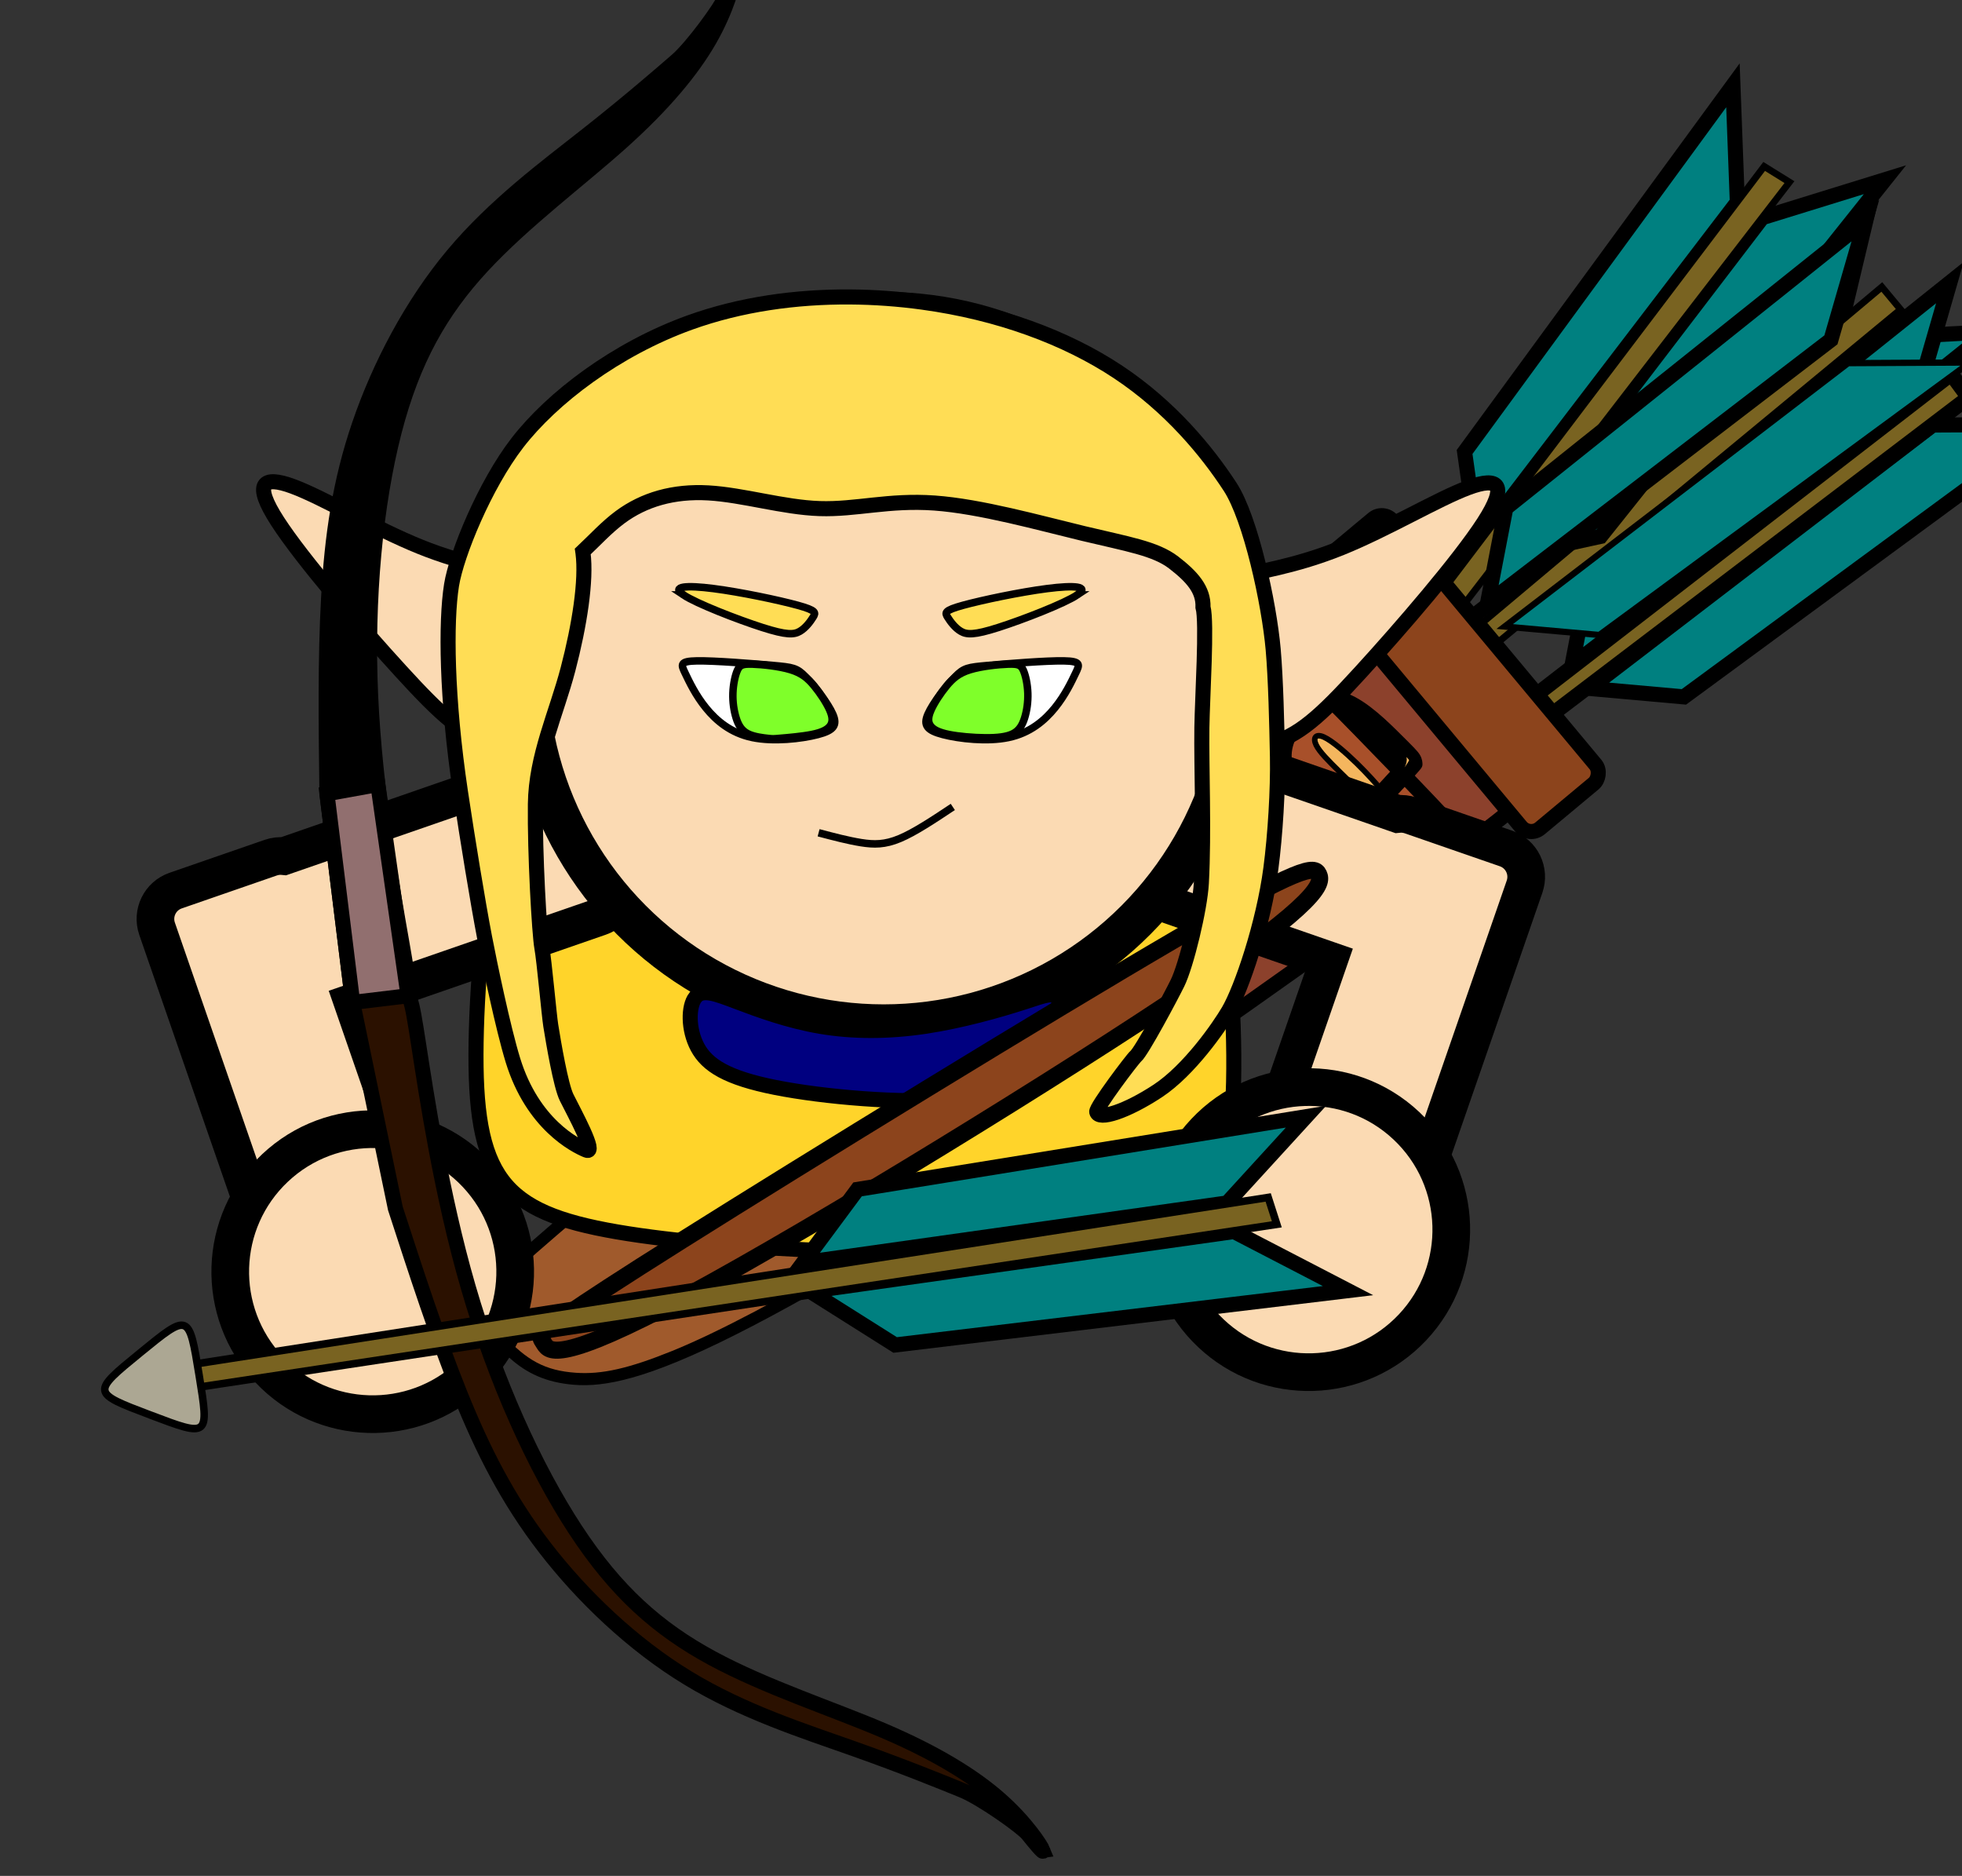 <?xml version="1.0" encoding="UTF-8" standalone="no"?>
<svg
   xmlns:dc="http://purl.org/dc/elements/1.1/"
   xmlns:cc="http://creativecommons.org/ns#"
   xmlns:rdf="http://www.w3.org/1999/02/22-rdf-syntax-ns#"
   xmlns:svg="http://www.w3.org/2000/svg"
   xmlns="http://www.w3.org/2000/svg"
   xmlns:sodipodi="http://sodipodi.sourceforge.net/DTD/sodipodi-0.dtd"
   xmlns:inkscape="http://www.inkscape.org/namespaces/inkscape"
   width="16.933mm"
   height="16.187mm"
   viewBox="0 0 16.933 16.187"
   version="1.1"
   id="svg13331"
   inkscape:version="1.0.2 (e86c870879, 2021-01-15)"
   sodipodi:docname="arquero_azul_down.svg">
  <rect x="0" y="0" width="16.933" height="16.187" fill="#333333" stroke="none"/>
  <defs
     id="defs13325">
    <inkscape:path-effect
       effect="bspline"
       id="path-effect71025"
       is_visible="true"
       lpeversion="1"
       weight="33.333"
       steps="2"
       helper_size="0"
       apply_no_weight="true"
       apply_with_weight="true"
       only_selected="false" />
    <inkscape:path-effect
       effect="bspline"
       id="path-effect74605"
       is_visible="true"
       lpeversion="1"
       weight="33.333"
       steps="2"
       helper_size="0"
       apply_no_weight="true"
       apply_with_weight="true"
       only_selected="false" />
    <inkscape:path-effect
       effect="bspline"
       id="path-effect79951"
       is_visible="true"
       lpeversion="1"
       weight="33.333"
       steps="2"
       helper_size="0"
       apply_no_weight="true"
       apply_with_weight="true"
       only_selected="false" />
    <inkscape:path-effect
       effect="bspline"
       id="path-effect79935"
       is_visible="true"
       lpeversion="1"
       weight="33.333"
       steps="2"
       helper_size="0"
       apply_no_weight="true"
       apply_with_weight="true"
       only_selected="false" />
    <inkscape:path-effect
       effect="bspline"
       id="path-effect74609-2"
       is_visible="true"
       lpeversion="1"
       weight="33.333"
       steps="2"
       helper_size="0"
       apply_no_weight="true"
       apply_with_weight="true"
       only_selected="false" />
    <inkscape:path-effect
       effect="bspline"
       id="path-effect74609"
       is_visible="true"
       lpeversion="1"
       weight="33.333"
       steps="2"
       helper_size="0"
       apply_no_weight="true"
       apply_with_weight="true"
       only_selected="false" />
    <inkscape:path-effect
       effect="bspline"
       id="path-effect66466"
       is_visible="true"
       lpeversion="1"
       weight="33.333"
       steps="2"
       helper_size="0"
       apply_no_weight="true"
       apply_with_weight="true"
       only_selected="false" />
    <inkscape:path-effect
       effect="bspline"
       id="path-effect58394"
       is_visible="true"
       lpeversion="1"
       weight="33.333"
       steps="2"
       helper_size="0"
       apply_no_weight="true"
       apply_with_weight="true"
       only_selected="false" />
    <inkscape:path-effect
       effect="bspline"
       id="path-effect58394-0"
       is_visible="true"
       lpeversion="1"
       weight="33.333"
       steps="2"
       helper_size="0"
       apply_no_weight="true"
       apply_with_weight="true"
       only_selected="false" />
    <inkscape:path-effect
       effect="bspline"
       id="path-effect55093"
       is_visible="true"
       lpeversion="1"
       weight="33.333"
       steps="2"
       helper_size="0"
       apply_no_weight="true"
       apply_with_weight="true"
       only_selected="false" />
    <inkscape:path-effect
       effect="bspline"
       id="path-effect44520-1"
       is_visible="true"
       lpeversion="1"
       weight="33.333"
       steps="2"
       helper_size="0"
       apply_no_weight="true"
       apply_with_weight="true"
       only_selected="false" />
    <inkscape:path-effect
       effect="bspline"
       id="path-effect44528-3"
       is_visible="true"
       lpeversion="1"
       weight="33.333"
       steps="2"
       helper_size="0"
       apply_no_weight="true"
       apply_with_weight="true"
       only_selected="false" />
    <inkscape:path-effect
       effect="bspline"
       id="path-effect55097-1"
       is_visible="true"
       lpeversion="1"
       weight="33.333"
       steps="2"
       helper_size="0"
       apply_no_weight="true"
       apply_with_weight="true"
       only_selected="false" />
    <inkscape:path-effect
       effect="bspline"
       id="path-effect44520-1-6"
       is_visible="true"
       lpeversion="1"
       weight="33.333"
       steps="2"
       helper_size="0"
       apply_no_weight="true"
       apply_with_weight="true"
       only_selected="false" />
    <inkscape:path-effect
       effect="bspline"
       id="path-effect44528-3-6"
       is_visible="true"
       lpeversion="1"
       weight="33.333"
       steps="2"
       helper_size="0"
       apply_no_weight="true"
       apply_with_weight="true"
       only_selected="false" />
    <inkscape:path-effect
       effect="bspline"
       id="path-effect55097-1-4"
       is_visible="true"
       lpeversion="1"
       weight="33.333"
       steps="2"
       helper_size="0"
       apply_no_weight="true"
       apply_with_weight="true"
       only_selected="false" />
    <inkscape:path-effect
       effect="bspline"
       id="path-effect89294"
       is_visible="true"
       lpeversion="1"
       weight="33.333"
       steps="2"
       helper_size="0"
       apply_no_weight="true"
       apply_with_weight="true"
       only_selected="false" />
    <inkscape:path-effect
       effect="bspline"
       id="path-effect82888"
       is_visible="true"
       lpeversion="1"
       weight="33.333"
       steps="2"
       helper_size="0"
       apply_no_weight="true"
       apply_with_weight="true"
       only_selected="false" />
    <inkscape:path-effect
       effect="bspline"
       id="path-effect86191"
       is_visible="true"
       lpeversion="1"
       weight="33.333"
       steps="2"
       helper_size="0"
       apply_no_weight="true"
       apply_with_weight="true"
       only_selected="false" />
    <inkscape:path-effect
       effect="bspline"
       id="path-effect86191-1"
       is_visible="true"
       lpeversion="1"
       weight="33.333"
       steps="2"
       helper_size="0"
       apply_no_weight="true"
       apply_with_weight="true"
       only_selected="false" />
  </defs>
  <sodipodi:namedview
     id="base"
     pagecolor="#ffffff"
     bordercolor="#666666"
     borderopacity="1.0"
     inkscape:pageopacity="0.0"
     inkscape:pageshadow="2"
     inkscape:zoom="0.35"
     inkscape:cx="621.68126"
     inkscape:cy="756.95684"
     inkscape:document-units="mm"
     inkscape:current-layer="layer1"
     inkscape:document-rotation="0"
     showgrid="false"
     fit-margin-top="0"
     fit-margin-left="0"
     fit-margin-right="0"
     fit-margin-bottom="0"
     inkscape:window-width="1366"
     inkscape:window-height="741"
     inkscape:window-x="0"
     inkscape:window-y="0"
     inkscape:window-maximized="0" />
  <g
     inkscape:label="Capa 1"
     inkscape:groupmode="layer"
     id="layer1"
     transform="translate(58.653,52.111)">
    <g
       id="g13241"
       transform="matrix(0.065,0,0,0.065,-175.919,-16.426)">
      <g
         id="g107375"
         inkscape:export-filename="../../Desktop/GAME JAM/ELFO_2_F.png"
         inkscape:export-xdpi="11.359912"
         inkscape:export-ydpi="11.359912">
        <path
           style="fill:#796321;fill-opacity:1;stroke:#000000;stroke-width:2;stroke-linecap:butt;stroke-linejoin:miter;stroke-dasharray:none;stroke-opacity:1"
           d="m 2051.931,-507.575 2.309,3.131 -61.46,46.731 -1.939,-2.63 z"
           id="path81035-8-0" />
        <g
           id="g81561"
           transform="rotate(8.616,2660.212,-167.392)">
          <path
             style="fill:#8c412c;fill-opacity:1;stroke:#000000;stroke-width:2;stroke-linecap:butt;stroke-linejoin:miter;stroke-dasharray:none;stroke-opacity:1"
             d="m 1928.396,-348.787 c -16.996,18.359 -50.418,55.5 -67.05,74.397 -16.632,18.897 -16.473,19.548 -15.453,20.761 1.02,1.213 2.9,2.987 4.983,4.356 2.083,1.369 4.367,2.332 7.874,2.216 3.507,-0.115 8.238,-1.308 18.401,-8.27 10.162,-6.962 25.756,-19.691 43.223,-35.566 17.467,-15.875 36.806,-34.893 46.181,-44.514 9.375,-9.621 8.785,-9.844 4.553,-12.69 -4.232,-2.845 -12.105,-8.312 -16.808,-11.783 -4.703,-3.471 -6.237,-4.946 -7.288,-5.895 -1.051,-0.949 -1.62,-1.372 -18.616,16.987 z"
             id="path71023"
             inkscape:path-effect="#path-effect71025"
             inkscape:original-d="m 1944.8222,-367.56946 c -33.4221,37.14155 -66.8444,74.28279 -100.2667,111.42391 0.159,0.65187 0.3178,1.30347 0.4766,1.9549 1.8806,1.77453 3.7613,3.54888 5.6421,5.3231 2.2842,0.96311 4.5683,1.92607 6.8524,2.88878 4.7312,-1.19289 9.462,-2.38604 14.1931,-3.57928 15.5939,-12.73009 31.1872,-25.45986 46.7808,-38.19004 19.3403,-19.01904 38.6799,-38.03745 58.0197,-57.05644 -0.5902,-0.22316 -1.1805,-0.44645 -1.7707,-0.66999 -7.8733,-5.46709 -15.7463,-10.93412 -23.6193,-16.4014 -1.5336,-1.47466 -3.0669,-2.94946 -4.6005,-4.42452 -0.5692,-0.42275 -1.1382,-0.84576 -1.7075,-1.26902 z" />
        </g>
        <path
           style="fill:#008080;fill-opacity:1;stroke:#000000;stroke-width:2;stroke-linecap:butt;stroke-linejoin:miter;stroke-dasharray:none;stroke-opacity:1"
           d="m 2007.675,-467.268 12.729,0.505 47.729,-38.176 -16.301,0.867 z"
           id="path81001" />
        <path
           style="fill:#f40000;fill-opacity:1;stroke:#000000;stroke-width:0.898;stroke-linecap:butt;stroke-linejoin:miter;stroke-dasharray:none;stroke-opacity:1"
           d="m 2005.216,-470.219 1.796,-12.612 46.149,-40.072 -3.789,15.879 z"
           id="path81001-7" />
        <path
           style="fill:#796321;fill-opacity:1;stroke:#000000;stroke-width:0.898;stroke-linecap:butt;stroke-linejoin:miter;stroke-dasharray:none;stroke-opacity:1"
           d="m 2053.954,-510.905 2.49,2.987 -59.534,49.217 -2.091,-2.509 z"
           id="path81035" />
        <path
           style="fill:#008080;fill-opacity:1;stroke:#000000;stroke-width:2;stroke-linecap:butt;stroke-linejoin:miter;stroke-dasharray:none;stroke-opacity:1"
           d="m 2015.105,-457.61 12.57,1.124 49.207,-36.174 -16.176,0.085 z"
           id="path81001-6" />
        <path
           style="fill:#008080;fill-opacity:1;stroke:#000000;stroke-width:2;stroke-linecap:butt;stroke-linejoin:miter;stroke-dasharray:none;stroke-opacity:1"
           d="m 2012.824,-460.703 2.43,-12.626 47.741,-38.161 -4.571,15.822 z"
           id="path81001-7-9" />
        <path
           style="fill:#796321;fill-opacity:1;stroke:#000000;stroke-width:2;stroke-linecap:butt;stroke-linejoin:miter;stroke-dasharray:none;stroke-opacity:1"
           d="m 2063.16,-499.357 2.309,3.131 -61.46,46.731 -1.94,-2.63 z"
           id="path81035-8" />
        <path
           style="fill:#008080;fill-opacity:1;stroke:#000000;stroke-width:2;stroke-linecap:butt;stroke-linejoin:miter;stroke-dasharray:none;stroke-opacity:1"
           d="m 2003.564,-474.94 13.047,-2.853 37.759,-47.349 -16.287,5.037 z"
           id="path81001-6-2" />
        <path
           style="fill:#008080;fill-opacity:1;stroke:#000000;stroke-width:2;stroke-linecap:butt;stroke-linejoin:miter;stroke-dasharray:none;stroke-opacity:1"
           d="m 2000.249,-476.998 -1.692,-12.004 35.629,-48.672 0.582,15.511 z"
           id="path81001-7-9-8" />
        <path
           style="fill:#796321;fill-opacity:1;stroke:#000000;stroke-width:0.898;stroke-linecap:butt;stroke-linejoin:miter;stroke-dasharray:none;stroke-opacity:1"
           d="m 2038.332,-526.906 3.357,2.084 -46.653,60.522 -2.819,-1.75 z"
           id="path81035-8-2" />
        <path
           style="fill:#008080;fill-opacity:1;stroke:#000000;stroke-width:0.83;stroke-linecap:butt;stroke-linejoin:miter;stroke-dasharray:none;stroke-opacity:1"
           d="m 2003.877,-465.827 12.57,1.124 49.207,-36.174 -16.176,0.085 z"
           id="path81001-6-9" />
        <path
           style="fill:#008080;fill-opacity:1;stroke:#000000;stroke-width:2;stroke-linecap:butt;stroke-linejoin:miter;stroke-dasharray:none;stroke-opacity:1"
           d="m 2001.596,-468.92 2.43,-12.626 47.741,-38.161 -4.571,15.822 z"
           id="path81001-7-9-6" />
        <rect
           style="fill:#8c441c;fill-opacity:1;stroke:#000000;stroke-width:2;stroke-linecap:round;stroke-linejoin:round;stroke-dasharray:none;stroke-opacity:1;paint-order:stroke fill markers"
           id="rect71079"
           width="45.757"
           height="12.888"
           x="902.997"
           y="-1835.083"
           ry="1.797"
           transform="rotate(50.189)" />
        <path
           style="fill:#a8502a;fill-opacity:1;stroke:#000000;stroke-width:2;stroke-linecap:butt;stroke-linejoin:miter;stroke-dasharray:none;stroke-opacity:1"
           d="m 1988.633,-434.649 c 5.616,4.404 7.298,3.817 8.626,2.917 1.327,-0.899 2.3,-2.11 2.389,-3.252 0.089,-1.142 -0.705,-2.215 -5.578,-7.365 -4.873,-5.15 -13.826,-14.378 -18.474,-18.811 -4.648,-4.432 -4.99,-4.069 -5.985,-3.856 -0.995,0.213 -2.644,0.276 -3.575,0.723 -0.931,0.447 -1.144,1.276 -1.377,2.415 -0.234,1.139 -0.488,2.587 4.16,8.008 4.648,5.422 14.198,14.817 19.814,19.221 z"
           id="path74603"
           inkscape:path-effect="#path-effect74605"
           inkscape:original-d="m 1992.5669,-429.65746 c 1.6822,-0.58726 3.3643,-1.17477 5.0463,-1.76251 0.9725,-1.21098 1.9448,-2.42217 2.9173,-3.63347 -0.794,-1.07256 -1.5881,-2.14516 -2.3821,-3.21809 -8.953,-9.22805 -17.9057,-18.45592 -26.8585,-27.68415 -0.3422,0.3633 -0.6844,0.72634 -1.0266,1.08916 -1.6486,0.0635 -3.297,0.12685 -4.9455,0.18998 -0.2127,0.8298 -0.426,1.65919 -0.6391,2.48852 -0.2538,1.44813 -0.5086,2.89592 -0.7628,4.34356 9.5505,9.39608 19.1006,18.79154 28.651,28.187 z" />
        <path
           style="fill:none;stroke:#000000;stroke-width:0.974;stroke-linecap:butt;stroke-linejoin:miter;stroke-dasharray:none;stroke-opacity:1"
           d="m 1892.122,-398.565 c 12.246,-3.548 24.492,-7.096 36.027,-8.982 11.535,-1.886 22.359,-2.109 33.183,-2.332"
           id="path79949"
           inkscape:path-effect="#path-effect79951"
           inkscape:original-d="m 1892.1224,-398.56514 c 12.2462,-3.54788 24.4922,-7.09593 36.7383,-10.64423 10.8244,-0.22297 21.6481,-0.44621 32.4723,-0.6695" />
        <path
           style="fill:#a05a2c;fill-opacity:1;stroke:none;stroke-width:2;stroke-linecap:round;stroke-linejoin:round;stroke-dasharray:none;stroke-opacity:1;paint-order:stroke fill markers"
           d="m 1869.002,-374.165 c -0.812,-1.192 -0.822,-1.421 -0.098,-2.335 1.563,-1.973 5.023,-5.081 15.917,-14.303 l 9.118,-7.718 4.535,-1.295 c 25.419,-7.261 36.53,-9.026 59.315,-9.422 l 1.64,-0.029 -0.71,0.479 c -0.391,0.263 -2.593,1.762 -4.894,3.331 -24.91,16.986 -48.457,30.924 -60.456,35.787 -5.787,2.345 -9.378,3.158 -12.845,2.908 -4.008,-0.289 -6.49,-1.598 -9.655,-5.091 -0.639,-0.705 -1.478,-1.746 -1.865,-2.313 z"
           id="path80241" />
        <path
           style="fill:#f4b65e;fill-opacity:1;stroke:#000000;stroke-width:1.059;stroke-linecap:round;stroke-linejoin:round;stroke-dasharray:none;stroke-opacity:1;paint-order:stroke fill markers"
           d="m 1975.619,-444.502 c -2.029,-3.411 -2.047,-6.096 -0.059,-8.799 0.871,-1.184 2.554,-2.425 3.753,-2.768 0.987,-0.282 2.522,-0.217 3.406,0.145 1.638,0.669 3.646,2.238 6.631,5.183 2.633,2.598 2.508,2.436 2.287,2.944 -0.543,1.25 -4.833,5.978 -7.349,8.098 -1.675,1.41 -1.848,1.527 -2.304,1.561 -0.642,0.046 -1.03,-0.132 -1.871,-0.856 -0.962,-0.828 -3.728,-4.216 -4.495,-5.506 z m 4.682,4.754 c 0.669,0.435 1.475,0.525 2.11,0.235 0.692,-0.316 3.27,-2.628 4.778,-4.284 3.594,-3.949 3.747,-4.329 2.32,-5.775 -4.141,-4.194 -6.178,-5.586 -8.278,-5.654 -1.744,-0.057 -3.38,0.774 -4.784,2.43 -2.195,2.588 -2.213,5.279 -0.058,8.673 0.784,1.234 3.148,3.877 3.913,4.375 z"
           id="path75410" />
        <path
           style="fill:#f4b65e;fill-opacity:1;stroke:#000000;stroke-width:0.74;stroke-linecap:butt;stroke-linejoin:miter;stroke-dasharray:none;stroke-opacity:1"
           d="m 1987.335,-444.353 c -0.544,-0.627 -1.632,-1.88 -3.09,-3.303 -1.458,-1.423 -3.287,-3.015 -4.384,-3.503 -1.097,-0.489 -1.461,0.126 -1.018,1.051 0.443,0.925 1.692,2.16 3.065,3.514 1.373,1.354 2.869,2.825 3.61,3.541 0.741,0.715 0.726,0.674 0.851,0.614 0.125,-0.06 0.391,-0.139 0.628,-0.293 0.237,-0.154 0.446,-0.383 0.588,-0.561 0.142,-0.178 0.218,-0.305 0.256,-0.369 0.038,-0.064 0.038,-0.064 -0.506,-0.691 z"
           id="path79933"
           inkscape:path-effect="#path-effect79935"
           inkscape:original-d="m 1987.8786,-443.72679 c -1.0876,-1.25323 -2.1757,-2.50652 -3.2632,-3.76004 -1.8289,-1.59182 -3.6577,-3.18372 -5.4865,-4.77592 -0.3643,0.61495 -0.7288,1.22968 -1.0931,1.84432 1.2494,1.23556 2.4987,2.47076 3.7481,3.70582 1.4963,1.47191 2.9926,2.94368 4.4889,4.41527 -0.015,-0.041 -0.03,-0.0822 -0.045,-0.12361 0.2659,-0.0786 0.5315,-0.15762 0.7975,-0.23657 0.2087,-0.22873 0.417,-0.45823 0.6259,-0.68716 0.076,-0.12697 0.152,-0.25397 0.2274,-0.38187 z" />
        <path
           style="fill:none;stroke:#000000;stroke-width:0.76;stroke-linecap:butt;stroke-linejoin:miter;stroke-dasharray:none;stroke-opacity:1"
           d="m 1988.78,-446.12 c -1.287,1.412 -3.861,4.235 -5.497,5.522 -1.636,1.287 -2.333,1.037 -3.779,-0.422 -1.446,-1.458 -3.64,-4.125 -4.164,-6.473 -0.524,-2.348 0.623,-4.376 2.091,-5.728 1.467,-1.352 3.255,-2.028 5.215,-1.307 1.96,0.721 4.092,2.84 5.357,4.093 1.265,1.253 1.664,1.639 1.863,1.979 0.199,0.34 0.199,0.631 0.199,0.778 0,0.146 0,0.146 -1.284,1.558 z"
           id="path74607-6"
           inkscape:path-effect="#path-effect74609-2"
           inkscape:original-d="m 1990.0666,-447.53212 c -2.5743,2.82361 -5.1484,5.64721 -7.7225,8.47061 -0.6977,-0.24983 -1.395,-0.49967 -2.0925,-0.74977 -2.1945,-2.6668 -4.389,-5.33363 -6.5835,-8.00071 1.1471,-2.02805 2.294,-4.05635 3.4412,-6.0846 1.7876,-0.67591 3.575,-1.35193 5.3626,-2.0281 2.1321,2.11892 4.2642,4.23763 6.3962,6.3561 0.3986,0.38681 0.7971,0.77347 1.1957,1.16007 0,0.29236 0,0.58433 0,0.87641 z" />
        <path
           style="fill:none;stroke:#000000;stroke-width:0.974;stroke-linecap:butt;stroke-linejoin:miter;stroke-dasharray:none;stroke-opacity:1"
           d="m 1990.86,-445.556 c -1.62,1.79 -4.859,5.37 -6.926,6.994 -2.067,1.624 -2.962,1.29 -4.835,-0.607 -1.873,-1.898 -4.723,-5.361 -5.434,-8.384 -0.71,-3.023 0.719,-5.608 2.57,-7.318 1.851,-1.71 4.123,-2.547 6.639,-1.586 2.517,0.961 5.278,3.718 6.916,5.349 1.639,1.631 2.155,2.134 2.416,2.574 0.261,0.439 0.267,0.814 0.271,1.002 0,0.187 0,0.187 -1.617,1.978 z"
           id="path74607"
           inkscape:path-effect="#path-effect74609"
           inkscape:original-d="m 1992.4793,-447.34647 c -3.2391,3.58057 -6.4783,7.16079 -9.7175,10.7408 -0.8955,-0.33289 -1.7908,-0.6659 -2.6861,-0.99922 -2.8505,-3.46266 -5.7009,-6.92536 -8.5512,-10.38828 1.4298,-2.58397 2.8596,-5.16809 4.2894,-7.75238 2.2719,-0.83642 4.5437,-1.67307 6.8156,-2.5099 2.7611,2.75797 5.5221,5.51575 8.2832,8.27333 0.516,0.5037 1.032,1.00721 1.5479,1.51052 0.01,0.37525 0.013,0.7503 0.019,1.12513 z" />
        <path
           style="fill:#ffd42a;fill-opacity:1;stroke:#000000;stroke-width:2;stroke-linecap:butt;stroke-linejoin:miter;stroke-dasharray:none;stroke-opacity:1"
           d="m 1882.349,-475.879 c -10.515,16.173 -14.751,47.349 -15.042,65.249 -0.29,17.901 3.364,22.524 18.699,25.164 15.335,2.639 42.349,3.294 58.7,2.643 16.352,-0.652 22.04,-2.61 23.045,-19.247 1.005,-16.637 -2.672,-47.95 -10.336,-65.784 -7.663,-17.834 -19.313,-22.186 -33.535,-23.778 -14.222,-1.591 -31.017,-0.421 -41.532,15.753 z"
           id="path66464"
           inkscape:path-effect="#path-effect66466"
           inkscape:original-d="m 1876.0695,-490.88144 c -4.2358,31.17626 -8.4717,62.3515 -12.7081,93.52795 3.6551,4.62452 7.3098,9.24848 10.9644,13.87243 27.0155,0.65523 54.029,1.31015 81.0444,1.96485 5.6884,-1.95824 11.3762,-3.91659 17.064,-5.87534 -3.6773,-31.31476 -7.3547,-62.62852 -11.0324,-93.94318 -11.6495,-4.35255 -23.2989,-8.7052 -34.9488,-13.0582 -16.7946,1.17079 -33.5888,2.34126 -50.3835,3.51149 z"
           sodipodi:nodetypes="cccccccc" />
        <g
           id="g31954-0-2"
           transform="rotate(136.715,1643.229,-85.809)">
          <path
             id="rect10563-5-3-8-7"
             style="fill:#fbdab3;fill-opacity:1;stroke:#000000;stroke-width:5;stroke-linecap:square;stroke-dasharray:none;stroke-opacity:1;paint-order:stroke fill markers"
             d="m 1296.122,-13.285 c 2.017,0.906 2.912,3.259 2.006,5.276 l -20.22,45.026 c -0.906,2.017 -3.259,2.911 -5.276,2.006 l -12.185,-5.472 c -0.559,-0.251 -1.032,-0.614 -1.405,-1.05 l -33.76,-15.161 c -2.017,-0.906 -2.911,-3.259 -2.006,-5.276 l 5.472,-12.185 c 0.906,-2.017 3.259,-2.911 5.276,-2.006 l 31.68,14.227 12.956,-28.851 c 0.906,-2.017 3.259,-2.911 5.276,-2.006 z" />
          <ellipse
             style="fill:#fbdab3;fill-opacity:1;stroke:#000000;stroke-width:5;stroke-linecap:square;stroke-dasharray:none;stroke-opacity:1;paint-order:stroke fill markers"
             id="path470-4-6-9-8-6"
             cx="-1288.274"
             cy="-15.744"
             rx="18.918"
             ry="18.918"
             transform="scale(-1,1)" />
        </g>
        <g
           id="g31954-0-2-1"
           transform="matrix(0.728,0.686,0.686,-0.728,1050.803,-1280.981)">
          <path
             id="rect10563-5-3-8-7-3"
             style="fill:#fbdab3;fill-opacity:1;stroke:#000000;stroke-width:5;stroke-linecap:square;stroke-dasharray:none;stroke-opacity:1;paint-order:stroke fill markers"
             d="m 1296.122,-13.285 c 2.017,0.906 2.912,3.259 2.006,5.276 l -20.22,45.026 c -0.906,2.017 -3.259,2.911 -5.276,2.006 l -12.185,-5.472 c -0.559,-0.251 -1.032,-0.614 -1.405,-1.05 l -33.76,-15.161 c -2.017,-0.906 -2.911,-3.259 -2.006,-5.276 l 5.472,-12.185 c 0.906,-2.017 3.259,-2.911 5.276,-2.006 l 31.68,14.227 12.956,-28.851 c 0.906,-2.017 3.259,-2.911 5.276,-2.006 z" />
          <ellipse
             style="fill:#fbdab3;fill-opacity:1;stroke:#000000;stroke-width:5;stroke-linecap:square;stroke-dasharray:none;stroke-opacity:1;paint-order:stroke fill markers"
             id="path470-4-6-9-8-6-2"
             cx="-1288.274"
             cy="-15.744"
             rx="18.918"
             ry="18.918"
             transform="scale(-1,1)" />
        </g>
        <path
           style="fill:#fbdab3;fill-opacity:1;stroke:#000000;stroke-width:2;stroke-linecap:butt;stroke-linejoin:miter;stroke-dasharray:none;stroke-opacity:1"
           d="m 1960.915,-450.973 c 2.767,0.972 7.701,1.704 11.624,0.733 3.923,-0.972 6.836,-3.648 12.181,-9.492 5.346,-5.845 13.124,-14.858 16.382,-19.906 3.259,-5.048 1.997,-6.131 -2.038,-4.636 -4.034,1.494 -10.841,5.566 -16.88,8.005 -6.039,2.439 -11.31,3.245 -15.27,4.075 -3.96,0.83 -6.609,1.684 -8.052,4.66 -1.443,2.975 -1.679,8.071 -1.497,11.225 0.182,3.154 0.783,4.365 3.55,5.337 z"
           id="path58392"
           inkscape:path-effect="#path-effect58394"
           inkscape:original-d="m 1958.7486,-450.73412 c 4.9339,0.73282 9.8675,1.46538 14.8009,2.19767 2.913,-2.67564 5.8257,-5.35145 8.7381,-8.02757 7.7788,-9.01325 15.5571,-18.02641 23.3353,-27.04001 -1.2615,-1.08258 -2.5232,-2.16539 -3.7852,-3.24848 -6.8066,4.07207 -13.6133,8.14371 -20.4203,12.21517 -5.271,0.8062 -10.542,1.61211 -15.8134,2.41777 -2.649,0.85458 -5.2982,1.70886 -7.9478,2.5629 -0.2361,5.0963 -0.4726,10.19213 -0.7093,15.28781 0.6008,1.21186 1.2014,2.42342 1.8017,3.63474 z" />
        <path
           style="fill:#fbdab3;fill-opacity:1;stroke:#000000;stroke-width:2;stroke-linecap:butt;stroke-linejoin:miter;stroke-dasharray:none;stroke-opacity:1"
           d="m 1881.132,-451.127 c -2.767,0.972 -7.701,1.704 -11.624,0.733 -3.923,-0.972 -6.836,-3.648 -12.181,-9.492 -5.346,-5.845 -13.124,-14.858 -16.382,-19.906 -3.259,-5.048 -1.997,-6.131 2.038,-4.636 4.034,1.494 10.841,5.566 16.88,8.005 6.039,2.439 11.31,3.245 15.27,4.075 3.96,0.83 6.609,1.684 8.052,4.66 1.443,2.975 1.679,8.071 1.497,11.225 -0.182,3.154 -0.783,4.365 -3.55,5.337 z"
           id="path58392-5"
           inkscape:path-effect="#path-effect58394-0"
           inkscape:original-d="m 1883.299,-450.88815 c -4.9339,0.73282 -9.8675,1.46538 -14.8009,2.19767 -2.913,-2.67564 -5.8257,-5.35145 -8.7381,-8.02757 -7.7788,-9.01325 -15.5571,-18.02641 -23.3353,-27.04001 1.2615,-1.08258 2.5232,-2.16539 3.7852,-3.24848 6.8066,4.07207 13.6133,8.14371 20.4203,12.21517 5.271,0.8062 10.542,1.61211 15.8134,2.41777 2.649,0.85458 5.2982,1.70886 7.9478,2.5629 0.2361,5.0963 0.4726,10.19213 0.7093,15.28781 -0.6008,1.21186 -1.2014,2.42342 -1.8017,3.63474 z" />
        <circle
           style="fill:#fbdab3;fill-opacity:1;stroke:#000000;stroke-width:5.408;stroke-linecap:square;stroke-dasharray:none;stroke-opacity:1;paint-order:stroke fill markers"
           id="path470-7-9-8"
           cx="1921.421"
           cy="-460.259"
           r="47.296" />
        <path
           style="fill:none;stroke:#000000;stroke-width:0.994;stroke-linecap:butt;stroke-linejoin:miter;stroke-dasharray:none;stroke-opacity:1"
           d="m 1912.784,-438.446 c 1.971,0.52 3.942,1.04 5.646,1.31 1.705,0.27 3.143,0.289 5.128,-0.543 1.985,-0.832 4.516,-2.515 7.046,-4.198"
           id="path55091"
           inkscape:path-effect="#path-effect55093"
           inkscape:original-d="m 1912.7839,-438.44586 c 1.971,0.52039 3.9419,1.04063 5.9127,1.5607 1.4384,0.0192 2.8767,0.0382 4.3149,0.057 2.5311,-1.68305 5.062,-3.36618 7.5929,-5.0495" />
        <path
           style="fill:#ffdd55;fill-opacity:1;stroke:#000000;stroke-width:0.994;stroke-linecap:butt;stroke-linejoin:miter;stroke-dasharray:none;stroke-opacity:1"
           d="m 1947.134,-470.027 c -1.711,1.147 -7.23,3.288 -10.472,4.325 -3.241,1.037 -4.205,0.97 -4.993,0.51 -0.789,-0.46 -1.403,-1.314 -1.762,-1.889 -0.358,-0.576 -0.46,-0.874 2.039,-1.561 2.5,-0.687 7.601,-1.762 11.201,-2.223 3.6,-0.461 5.697,-0.309 3.986,0.838 z"
           id="path44518-1"
           inkscape:path-effect="#path-effect44520-1"
           inkscape:original-d="m 1950.9431,-471.02143 c -5.5196,2.14134 -11.0391,4.28261 -16.5582,6.42374 -0.9636,-0.0668 -1.9267,-0.13369 -2.8897,-0.20069 -0.6147,-0.85333 -1.2293,-1.70676 -1.8437,-2.56027 -0.102,-0.29814 -0.2041,-0.59632 -0.306,-0.89462 5.1016,-1.07497 10.2031,-2.15002 15.3047,-3.2252 2.0975,0.15246 4.1951,0.30482 6.2929,0.45704 z" />
        <path
           style="fill:#ffffff;fill-opacity:1;stroke:#000000;stroke-width:0.994;stroke-linecap:butt;stroke-linejoin:miter;stroke-dasharray:none;stroke-opacity:1"
           d="m 1938.009,-451.094 c -2.835,0.601 -6.575,0.167 -8.706,-0.387 -2.131,-0.554 -2.652,-1.227 -2.006,-2.71 0.646,-1.483 2.459,-3.777 3.615,-4.964 1.156,-1.187 1.653,-1.267 4.382,-1.508 2.729,-0.24 7.688,-0.641 10.043,-0.603 2.354,0.038 2.104,0.514 1.565,1.637 -0.539,1.123 -1.367,2.892 -2.746,4.595 -1.379,1.703 -3.31,3.339 -6.146,3.94 z"
           id="path44526-0"
           inkscape:path-effect="#path-effect44528-3"
           inkscape:original-d="m 1938.9137,-450.05931 c -3.74,-0.434 -7.4798,-0.86815 -11.2194,-1.30244 -0.5218,-0.67292 -1.0434,-1.34595 -1.5648,-2.01913 1.8135,-2.29361 3.6271,-4.58727 5.4408,-6.88109 0.4974,-0.0803 0.9949,-0.16063 1.4926,-0.24115 4.9594,-0.40031 9.919,-0.80075 14.8788,-1.20132 -0.2508,0.47641 -0.5013,0.95268 -0.7517,1.42882 -0.8279,1.76936 -1.6557,3.5385 -2.4833,5.30754 -1.9312,1.63643 -3.8622,3.27266 -5.793,4.90877 z" />
        <path
           style="fill:#7fff2a;stroke:#000000;stroke-width:0.994;stroke-linecap:butt;stroke-linejoin:miter;stroke-dasharray:none;stroke-opacity:1"
           d="m 1934.92,-451.057 c -1.587,-0.013 -3.503,-0.174 -4.829,-0.44 -1.327,-0.266 -2.063,-0.636 -2.432,-1.138 -0.369,-0.503 -0.369,-1.138 0.05,-2.094 0.419,-0.957 1.258,-2.235 2.071,-3.22 0.814,-0.985 1.603,-1.678 3.123,-2.143 1.52,-0.465 3.772,-0.701 5.078,-0.741 1.306,-0.04 1.667,0.117 1.976,0.793 0.309,0.677 0.565,1.874 0.607,3.054 0.042,1.18 -0.131,2.342 -0.424,3.284 -0.293,0.942 -0.705,1.665 -1.54,2.094 -0.835,0.429 -2.093,0.564 -3.68,0.551 z"
           id="path55095-3"
           inkscape:path-effect="#path-effect55097-1"
           inkscape:original-d="m 1935.2494,-450.90872 c -1.9162,-0.161 -3.8323,-0.3221 -5.748,-0.48338 -0.7374,-0.36993 -1.4744,-0.74002 -2.2115,-1.11022 -10e-5,-0.63504 0,-1.27014 -10e-4,-1.90544 0.8383,-1.27808 1.6767,-2.55621 2.5153,-3.83453 0.7891,-0.69253 1.5785,-1.38518 2.368,-2.07798 2.2511,-0.2363 4.5024,-0.47274 6.7539,-0.70931 0.3608,0.15665 0.7217,0.31315 1.0827,0.46952 0.2565,1.19728 0.5133,2.39437 0.7699,3.59135 -0.1729,1.16224 -0.3459,2.32429 -0.5187,3.48624 -0.4127,0.72291 -0.8252,1.44565 -1.2375,2.16828 -1.2578,0.13521 -2.5156,0.27046 -3.7731,0.40547 z" />
        <path
           style="fill:#ffdd55;fill-opacity:1;stroke:#000000;stroke-width:0.994;stroke-linecap:butt;stroke-linejoin:miter;stroke-dasharray:none;stroke-opacity:1"
           d="m 1894.833,-470.027 c 1.711,1.147 7.23,3.288 10.472,4.325 3.241,1.037 4.205,0.97 4.993,0.51 0.789,-0.46 1.403,-1.314 1.762,-1.889 0.358,-0.576 0.46,-0.874 -2.039,-1.561 -2.5,-0.687 -7.601,-1.762 -11.201,-2.223 -3.6,-0.461 -5.697,-0.309 -3.986,0.838 z"
           id="path44518-1-0"
           inkscape:path-effect="#path-effect44520-1-6"
           inkscape:original-d="m 1891.0247,-471.02143 c 5.5196,2.14134 11.0391,4.28261 16.5582,6.42374 0.9636,-0.0668 1.9267,-0.13369 2.8897,-0.20069 0.6147,-0.85333 1.2293,-1.70676 1.8437,-2.56027 0.1021,-0.29814 0.2041,-0.59632 0.306,-0.89462 -5.1016,-1.07497 -10.2031,-2.15002 -15.3047,-3.22519 -2.0975,0.15246 -4.1951,0.30481 -6.2929,0.45703 z" />
        <path
           style="fill:#ffffff;fill-opacity:1;stroke:#000000;stroke-width:0.994;stroke-linecap:butt;stroke-linejoin:miter;stroke-dasharray:none;stroke-opacity:1"
           d="m 1903.959,-451.094 c 2.835,0.601 6.575,0.167 8.706,-0.387 2.131,-0.554 2.652,-1.227 2.006,-2.71 -0.646,-1.483 -2.459,-3.777 -3.615,-4.964 -1.156,-1.187 -1.653,-1.267 -4.382,-1.508 -2.729,-0.24 -7.688,-0.641 -10.043,-0.603 -2.355,0.038 -2.104,0.514 -1.565,1.637 0.539,1.123 1.367,2.892 2.746,4.595 1.379,1.703 3.31,3.339 6.146,3.94 z"
           id="path44526-0-4"
           inkscape:path-effect="#path-effect44528-3-6"
           inkscape:original-d="m 1903.0541,-450.05931 c 3.74,-0.434 7.4798,-0.86815 11.2194,-1.30244 0.5218,-0.67292 1.0434,-1.34595 1.5648,-2.01913 -1.8135,-2.29361 -3.6271,-4.58727 -5.4408,-6.88109 -0.4974,-0.0803 -0.9949,-0.16063 -1.4925,-0.24115 -4.9595,-0.40031 -9.9191,-0.80075 -14.8788,-1.20132 0.2507,0.47641 0.5012,0.95268 0.7516,1.42882 0.8279,1.76936 1.6557,3.5385 2.4833,5.30754 1.9312,1.63643 3.8622,3.27266 5.793,4.90877 z" />
        <path
           style="fill:#7fff2a;fill-opacity:1;stroke:#000000;stroke-width:0.994;stroke-linecap:butt;stroke-linejoin:miter;stroke-dasharray:none;stroke-opacity:1"
           d="m 1907.677,-450.989 c 0.958,-0.081 2.874,-0.242 4.201,-0.507 1.327,-0.266 2.063,-0.636 2.432,-1.138 0.369,-0.503 0.369,-1.138 -0.051,-2.094 -0.419,-0.957 -1.258,-2.235 -2.071,-3.22 -0.814,-0.985 -1.603,-1.678 -3.123,-2.143 -1.52,-0.465 -3.772,-0.701 -5.078,-0.741 -1.306,-0.04 -1.667,0.117 -1.976,0.793 -0.309,0.677 -0.565,1.874 -0.607,3.054 -0.042,1.18 0.131,2.342 0.424,3.284 0.293,0.942 0.705,1.665 1.54,2.094 0.835,0.429 2.093,0.564 2.722,0.632 0.629,0.068 0.63,0.068 1.588,-0.013 z"
           id="path55095-3-6"
           inkscape:path-effect="#path-effect55097-1-4"
           inkscape:original-d="m 1906.7185,-450.90872 c 1.9161,-0.161 3.8322,-0.3221 5.748,-0.48338 0.7373,-0.36993 1.4743,-0.74002 2.2114,-1.11022 1e-4,-0.63504 0,-1.27014 0,-1.90544 -0.8383,-1.27808 -1.6767,-2.55621 -2.5153,-3.83453 -0.7891,-0.69253 -1.5784,-1.38518 -2.368,-2.07798 -2.2511,-0.2363 -4.5024,-0.47274 -6.7539,-0.70931 -0.3608,0.15665 -0.7217,0.31315 -1.0827,0.46952 -0.2565,1.19728 -0.5132,2.39437 -0.7699,3.59135 0.1729,1.16224 0.3459,2.32429 0.5188,3.48624 0.4126,0.72291 0.8251,1.44565 1.2374,2.16828 1.2578,0.13521 2.5156,0.27046 3.7732,0.40547 z" />
        <path
           style="fill:none;fill-opacity:1;stroke:none;stroke-width:1.059;stroke-linecap:round;stroke-linejoin:round;stroke-dasharray:none;stroke-opacity:1;paint-order:stroke fill markers"
           d="m 1871.126,-356.547 c -0.364,-0.387 -0.582,-0.725 -0.556,-0.865 0.21,-1.131 6.493,-8.785 16.154,-19.68 l 5.991,-6.755 4.591,-2.08 c 8.608,-3.9 12.739,-5.656 18.287,-7.772 10.728,-4.093 20.734,-6.913 31.746,-8.947 3.093,-0.572 7.154,-1.246 7.209,-1.197 0.116,0.103 -11.452,10.681 -18.28,16.716 -18.668,16.498 -34.795,28.939 -43.081,33.234 -6.24,3.234 -11.543,4.038 -15.441,2.341 -1.47,-0.64 -5.092,-3.373 -6.619,-4.994 z"
           id="path80166" />
        <path
           style="fill:#000080;fill-opacity:1;stroke:#000000;stroke-width:2;stroke-linecap:butt;stroke-linejoin:miter;stroke-dasharray:none;stroke-opacity:1"
           d="m 1896.414,-416.598 c -0.922,1.185 -0.982,4.258 0.299,6.634 1.281,2.376 3.903,4.054 10.338,5.33 6.435,1.276 16.682,2.15 23.533,1.582 6.851,-0.569 10.305,-2.58 12.22,-5.325 1.915,-2.745 2.291,-6.224 1.873,-7.676 -0.418,-1.451 -1.629,-0.875 -4.763,0.135 -3.134,1.01 -8.191,2.454 -13.054,3.176 -4.863,0.722 -9.532,0.722 -13.826,-0.005 -4.294,-0.726 -8.213,-2.179 -11.063,-3.257 -2.851,-1.078 -4.633,-1.78 -5.555,-0.595 z"
           id="path89292"
           inkscape:path-effect="#path-effect89294"
           inkscape:original-d="m 1895.5524,-418.48598 c -0.06,3.07327 -0.1206,6.1463 -0.1814,9.21907 2.6223,1.67872 5.2441,3.35716 7.8658,5.03533 10.2478,0.87451 20.495,1.74869 30.7421,2.62263 3.4548,-2.01125 6.9093,-4.02269 10.3635,-6.03445 0.3759,-3.47898 0.7515,-6.9581 1.1269,-10.43753 -1.211,0.57695 -2.4223,1.15364 -3.6338,1.73006 -5.0567,1.44389 -10.1134,2.88745 -15.1705,4.33078 -4.6692,2.7e-4 -9.3384,2.7e-4 -14.0079,0 -3.9187,-1.45261 -7.8374,-2.90544 -11.7564,-4.35856 -1.7825,-0.7022 -3.5653,-1.40462 -5.3483,-2.10733 z" />
        <path
           style="fill:#8c441c;fill-opacity:1;stroke:#000000;stroke-width:2.263;stroke-linecap:butt;stroke-linejoin:miter;stroke-dasharray:none;stroke-opacity:1"
           d="m 1876.372,-370.561 c 0.612,0.929 1.837,2.788 18.988,-6.449 17.151,-9.237 50.227,-29.569 67.037,-40.939 16.809,-11.37 17.351,-13.779 16.786,-14.978 -0.566,-1.199 -2.239,-1.187 -19.085,8.648 -16.846,9.835 -48.864,29.492 -65.449,39.928 -16.585,10.435 -17.737,11.648 -18.313,12.255 -0.576,0.606 -0.576,0.607 0.036,1.536 z"
           id="path82886"
           inkscape:path-effect="#path-effect82888"
           inkscape:original-d="m 1875.7593,-371.49031 c 1.2246,1.85881 2.4491,3.71731 3.6731,5.5755 33.0781,-20.33204 66.1545,-40.66357 99.2313,-60.99581 0.5423,-2.40877 1.0843,-4.81772 1.6259,-7.22703 -1.6733,0.0119 -3.3467,0.0239 -5.0206,0.0351 -32.0183,19.65848 -64.0357,39.31588 -96.0539,58.97338 -1.1516,1.21323 -2.3036,2.42615 -3.4558,3.63876 z" />
        <path
           id="path58434"
           style="fill:#ffdd55;fill-opacity:1;stroke:#000000;stroke-width:2;stroke-linecap:butt;stroke-linejoin:miter;stroke-dasharray:none;stroke-opacity:1"
           d="m 1916.945,-509.578 c -7.189,-0.047 -14.526,0.97 -21.258,3.394 -9.792,3.526 -18.305,10.026 -22.901,15.975 -4.339,5.616 -8.09,14.822 -8.74,18.875 -0.784,4.891 -0.673,15.056 1.186,27.493 0.93,6.219 2.315,14.671 3.197,19.263 0.661,3.445 2.456,12.063 3.764,16.318 2.615,8.509 8.287,11.331 9.74,11.939 1.453,0.608 -1.551,-4.864 -2.602,-6.971 -0.782,-1.567 -1.747,-7.302 -2.112,-9.575 -0.212,-1.322 -0.873,-8.669 -1.18,-10.324 -0.326,-1.757 -0.941,-12.501 -0.859,-19.085 0.079,-6.342 2.797,-12.033 4.329,-17.876 1.531,-5.843 2.464,-11.804 1.99,-15.448 -0.01,-0.065 -0.021,-0.123 -0.03,-0.186 1.588,-1.493 3.151,-3.215 4.952,-4.552 3.174,-2.355 7.092,-3.49 11.716,-3.228 4.623,0.262 9.95,1.922 14.78,2.083 4.83,0.161 9.163,-1.175 15.258,-0.738 6.095,0.437 13.951,2.646 19.756,4.042 5.805,1.395 9.56,1.977 11.998,3.856 2.438,1.879 3.967,3.593 3.893,5.922 0.555,1.998 -0.091,11.991 -0.149,15.98 -0.076,5.252 0.301,13.779 -0.071,20.665 -0.183,3.4 -1.997,10.883 -3.166,13.264 -0.845,1.722 -4.747,9.055 -5.555,9.725 -0.43,0.356 -5.29,6.81 -5.17,7.378 0.24,1.136 3.922,-0.031 8.108,-2.787 4.186,-2.756 8.163,-8.516 9.4,-10.626 1.73,-2.952 4.648,-11.553 5.616,-18.915 0.581,-4.412 0.955,-10.509 0.872,-14.81 -0.081,-4.236 -0.219,-10.326 -0.568,-14.278 -0.538,-6.093 -2.971,-17.362 -5.72,-21.574 -3.074,-4.709 -7.931,-10.625 -14.862,-15.232 -6.931,-4.606 -15.934,-7.903 -25.972,-9.276 -3.137,-0.429 -6.374,-0.67 -9.642,-0.691 z"
           sodipodi:nodetypes="sssssssssssssscsssssscsssssssssssssss" />
        <path
           style="fill:#000000;fill-opacity:1;stroke:#000000;stroke-width:2;stroke-linecap:butt;stroke-linejoin:miter;stroke-dasharray:none;stroke-opacity:1"
           d="m 1901.523,-551.969 c -0.031,0.66 -0.921,4.232 -3.242,8.272 -2.321,4.04 -6.072,8.549 -11.645,13.549 -5.573,5 -12.966,10.49 -18.508,16.467 -5.542,5.977 -9.232,12.44 -11.697,21.976 -2.464,9.537 -3.703,22.146 -3.128,35.032 0.574,12.886 2.96,26.047 4.127,32.705 1.167,6.658 1.114,6.811 -0.174,7.068 -1.288,0.257 -3.812,0.618 -6.336,0.978 0,0 -1.709,-13.854 -1.709,-13.854 0,0 -1.708,-13.854 -1.708,-13.854 -0.116,-8.965 -0.231,-17.93 0.222,-26.03 0.453,-8.101 1.476,-15.337 4.114,-23.04 2.638,-7.702 6.892,-15.87 12.412,-22.459 5.519,-6.589 12.303,-11.598 17.816,-15.942 5.513,-4.344 9.753,-8.022 11.874,-9.862 2.12,-1.839 5.958,-7.166 6.372,-8.291 0.414,-1.125 1.242,-3.376 1.211,-2.716 z"
           id="path86189"
           inkscape:path-effect="#path-effect86191"
           inkscape:original-d="m 1902.3825,-554.88045 c -0.8904,3.5716 -1.7806,7.14296 -2.6705,10.71408 -3.7517,4.50953 -7.5029,9.0186 -11.2541,13.52744 -7.3941,5.49087 -14.7878,10.98125 -22.1813,16.47152 -3.6908,6.4634 -7.3812,12.92623 -11.0714,19.38894 -1.2385,12.61038 -2.4767,25.22 -3.7147,37.82949 2.386,13.16214 4.7722,26.32334 7.1586,39.4845 -0.053,0.15375 -0.1053,0.30725 -0.1576,0.46041 -2.5242,0.36094 -7.5719,1.08207 -7.5719,1.08207 l -1.7087,-13.85369 -1.7084,-13.85404 c 0,0 -0.2314,-17.92951 -0.3467,-26.89482 1.0222,-7.23651 2.0446,-14.47305 3.0673,-21.70993 4.254,-8.1677 8.5081,-16.3354 12.7625,-24.50356 6.7841,-5.00939 13.5682,-10.01888 20.3526,-15.02883 4.2407,-3.67818 8.4815,-7.35647 12.7225,-11.03511 l 3.8373,-5.32638 c 0.828,-2.2505 1.6561,-4.50112 2.4845,-6.75209 z"
           sodipodi:nodetypes="cccccccccccccccccc" />
        <path
           style="fill:#2b1100;fill-opacity:1;stroke:#000000;stroke-width:2;stroke-linecap:butt;stroke-linejoin:miter;stroke-dasharray:none;stroke-opacity:1"
           d="m 1942.562,-303.356 c -0.242,-0.615 -2.232,-3.711 -5.729,-6.791 -3.496,-3.08 -8.498,-6.144 -15.382,-9.088 -6.884,-2.944 -15.65,-5.767 -22.819,-9.645 -7.169,-3.879 -12.741,-8.813 -18.139,-17.051 -5.399,-8.239 -10.623,-19.781 -14.221,-32.168 -3.598,-12.387 -5.568,-25.617 -6.603,-32.296 -1.035,-6.679 -1.134,-6.808 -2.437,-6.637 -1.303,0.171 -3.808,0.64 -6.314,1.11 0,0 2.834,13.668 2.834,13.668 0,0 2.835,13.668 2.835,13.668 2.772,8.526 5.543,17.053 8.576,24.578 3.033,7.525 6.327,14.049 11.3,20.495 4.974,6.446 11.627,12.813 18.971,17.279 7.344,4.466 15.378,7.029 21.994,9.371 6.616,2.342 11.814,4.462 14.413,5.522 2.599,1.06 7.945,4.871 8.698,5.803 0.754,0.932 2.261,2.798 2.02,2.182 z"
           id="path86189-5"
           inkscape:path-effect="#path-effect86191-1"
           inkscape:original-d="m 1944.3113,-300.8751 c -1.991,-3.09597 -3.9817,-6.19178 -5.9722,-9.28744 -5.0019,-3.06457 -10.0033,-6.12883 -15.0045,-9.1929 -8.7666,-2.82322 -17.5325,-5.64614 -26.2983,-8.46897 -5.5722,-4.93436 -11.1438,-9.8683 -16.7153,-14.80217 -5.2256,-11.54336 -10.4506,-23.08609 -15.6754,-34.62876 -1.9707,-13.2307 -3.9409,-26.46056 -5.9109,-39.69046 -0.099,-0.12863 -0.1984,-0.25712 -0.2972,-0.38535 -2.5063,0.46947 -7.518,1.40885 -7.518,1.40885 l 2.8343,13.66788 2.8348,13.66811 c 0,0 5.5431,17.05269 8.3152,25.57946 3.2937,6.52408 6.5875,13.04813 9.8818,19.57242 6.6533,6.36721 13.3067,12.73441 19.9605,19.10195 8.0342,2.56332 16.0683,5.12675 24.1029,7.69051 5.1979,2.12016 10.3958,4.2404 15.5941,6.36088 l 5.3455,3.81057 c 1.5073,1.86502 3.0148,3.73009 4.5227,5.59542 z"
           sodipodi:nodetypes="cccccccccccccccccc" />
        <path
           style="fill:#916f6f;fill-opacity:1;stroke:#000000;stroke-width:2;stroke-linecap:butt;stroke-linejoin:miter;stroke-dasharray:none;stroke-opacity:1"
           d="m 1854.265,-444.846 -6.762,1.216 3.417,27.708 7.354,-0.885 z"
           id="path86233" />
        <path
           style="fill:#008080;fill-opacity:1;stroke:#000000;stroke-width:2;stroke-linecap:butt;stroke-linejoin:miter;stroke-dasharray:none;stroke-opacity:1"
           d="m 1911.651,-377.577 11.294,7.127 60.13,-7.214 -15.135,-7.846 z"
           id="path81001-6-2-9" />
        <path
           style="fill:#008080;fill-opacity:1;stroke:#000000;stroke-width:2;stroke-linecap:butt;stroke-linejoin:miter;stroke-dasharray:none;stroke-opacity:1"
           d="m 1910.735,-381.37 7.222,-9.737 59.542,-9.651 -10.475,11.455 z"
           id="path81001-7-9-8-9" />
        <path
           style="fill:#796321;fill-opacity:1;stroke:#000000;stroke-width:1;stroke-linecap:butt;stroke-linejoin:miter;stroke-dasharray:none;stroke-opacity:1"
           d="m 1972.478,-390.036 1.147,3.569 -143.658,21.694 -0.964,-2.997 z"
           id="path81035-8-2-1" />
        <path
           sodipodi:type="star"
           style="fill:#aca793;fill-opacity:1;stroke:#000000;stroke-width:1;stroke-linecap:square;stroke-linejoin:miter;stroke-dasharray:none;stroke-opacity:1;paint-order:stroke fill markers"
           id="path86470"
           inkscape:flatsided="true"
           sodipodi:sides="3"
           sodipodi:cx="1884.1326"
           sodipodi:cy="-60.233288"
           sodipodi:r1="4.8304124"
           sodipodi:r2="2.4152062"
           sodipodi:arg1="0.52589771"
           sodipodi:arg2="1.5730953"
           inkscape:rounded="1"
           inkscape:randomized="0"
           inkscape:transform-center-x="-0.0077327934"
           inkscape:transform-center-y="1.5085831"
           transform="rotate(80.627,2034.941,-247.349)"
           d="m 1888.31,-57.808 c -4.2,7.236 -4.2,7.236 -8.367,-0.019 -4.167,-7.255 -4.167,-7.255 4.2,-7.236 8.367,0.019 8.367,0.019 4.167,7.255 z" />
      </g>
    </g>
  </g>
</svg>

